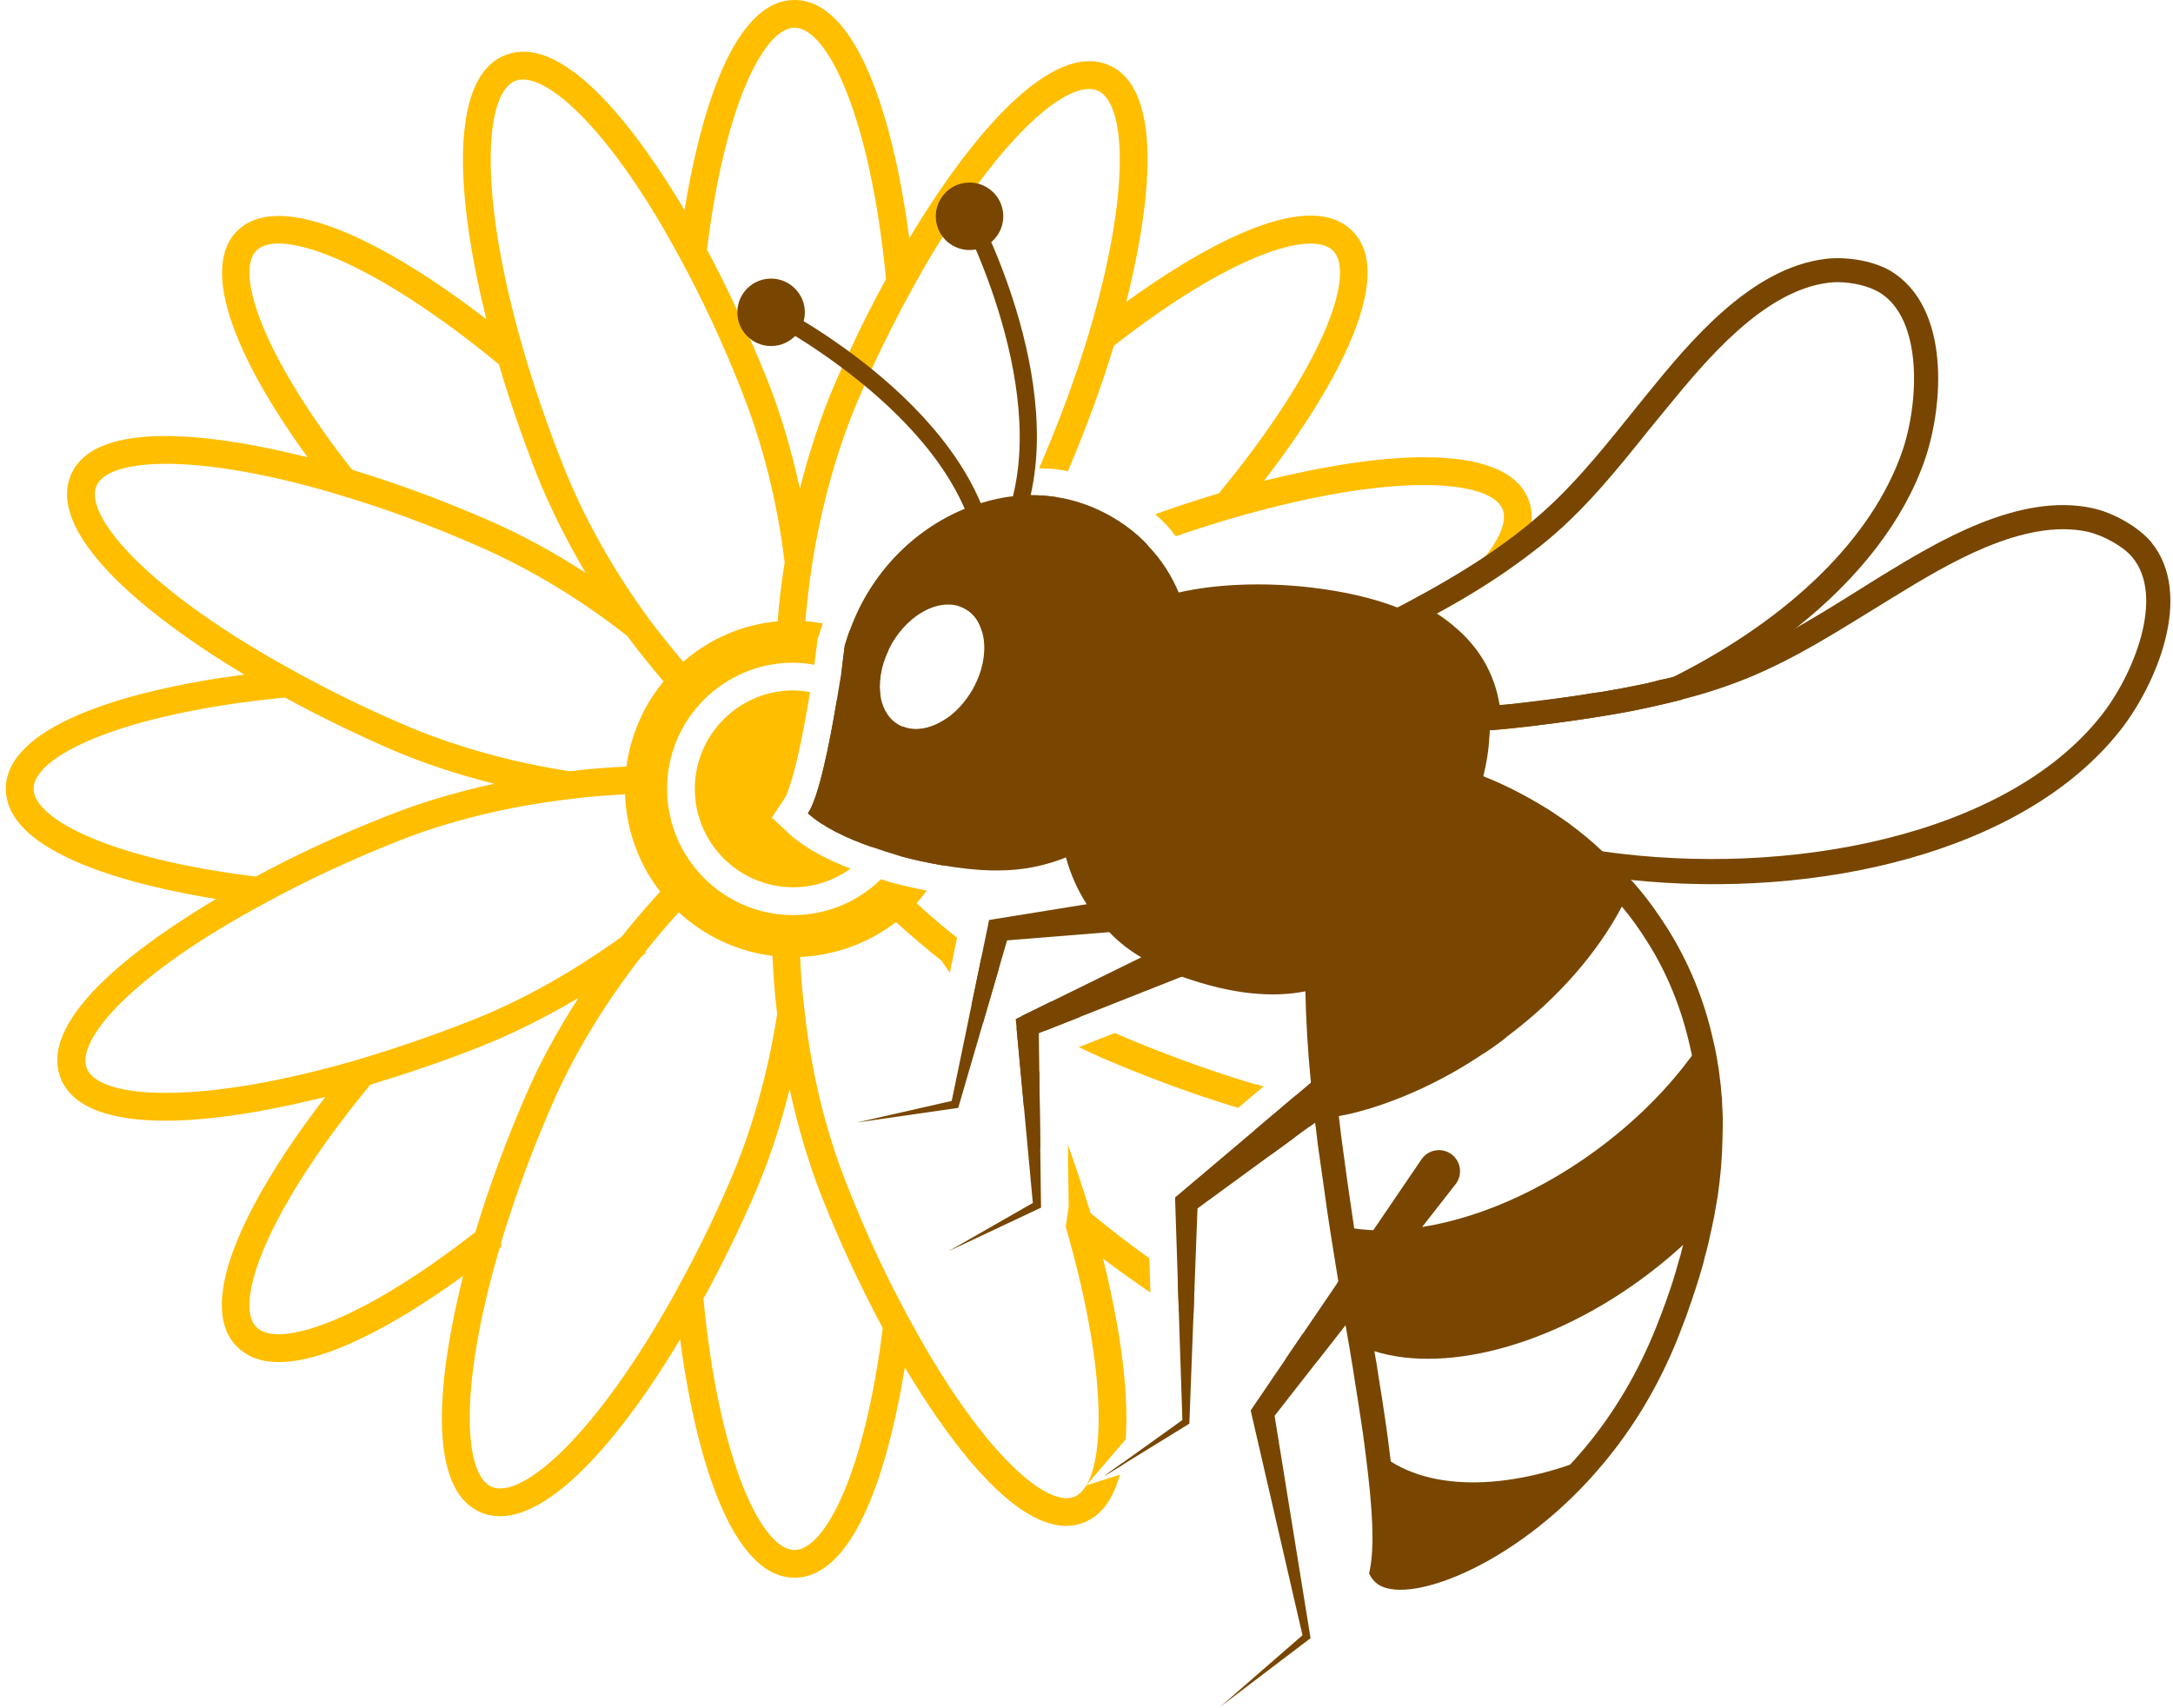 <svg width="257" height="202" viewBox="0 0 257 202" fill="none" xmlns="http://www.w3.org/2000/svg">
<path d="M176.115 83.548C176.051 83.513 176.014 83.513 175.951 83.477C175.427 83.313 174.905 83.121 174.343 82.957C170.28 81.713 165.989 80.824 162.514 80.233C165.039 78.761 167.364 77.254 169.462 75.744C169.889 75.446 170.28 75.154 170.672 74.863C170.839 74.727 171 74.628 171.162 74.5C171.397 74.336 171.624 74.136 171.851 73.974C171.261 73.482 170.607 72.992 169.917 72.566C173.295 70.73 176.211 68.93 178.801 67.089C180.21 65.162 181 63.355 181.127 61.719C181.228 60.765 181.099 59.884 180.767 59.058C179.456 55.751 175.293 54.079 168.344 54.079C163.166 54.079 156.609 55.097 149.499 56.867C158.379 45.329 165.1 32.483 159.956 27.333C154.418 21.756 140.847 30.186 133.211 35.692C135.505 26.545 138.289 10.811 131.145 7.703C124.459 4.815 114.984 15.734 107.544 28.188C105.645 13.762 101.285 0 93.975 0C86.175 0 82.471 15.535 80.962 24.846C76.147 16.744 67.035 3.635 59.757 6.524C52.971 9.177 53.988 23.631 57.527 37.757C45.985 28.872 33.175 22.187 28.025 27.337C23.927 31.434 27.076 41.265 36.383 54.081C27.244 51.784 11.51 49.002 8.394 56.144C5.514 62.865 16.425 72.305 28.88 79.78C14.461 81.651 0.691 86.004 0.691 93.28C0.691 101.112 16.261 104.818 25.537 106.325C17.443 111.148 4.297 120.252 7.181 127.536C8.622 131.136 13.345 132.544 19.569 132.544C25.079 132.544 31.796 131.398 38.482 129.727C29.569 141.265 22.884 154.116 28.025 159.259C29.305 160.539 31.01 161.094 32.975 161.094C39.534 161.094 48.905 155.161 54.773 150.902C52.479 160.049 49.69 175.747 56.839 178.855C57.59 179.189 58.343 179.317 59.165 179.317C65.588 179.317 73.818 169.487 80.436 158.405C82.339 172.831 86.695 186.594 93.972 186.594C101.771 186.566 105.478 171.158 107.017 161.72C111.377 169.026 119.276 180.463 126.09 180.463C126.815 180.463 127.534 180.335 128.223 180.044C130.346 179.211 131.68 177.171 132.449 174.404L128.48 175.671L133.133 170.23C133.552 164.327 132.373 156.538 130.452 148.841C132.304 150.257 134.178 151.586 136.057 152.868L135.928 148.813C133.724 147.242 131.415 145.47 128.978 143.465C128.145 140.719 127.239 138.024 126.297 135.363L126.39 142.405L126.397 142.725L126.041 145.081C131.497 163.923 130.636 175.589 127.044 177.031C123.701 178.339 115.933 171.555 107.54 155.985C104.788 150.971 102.33 145.628 100.167 140.122C97.674 133.863 96.003 127.014 95.185 119.801C94.888 117.503 94.726 115.312 94.629 113.179C98.889 112.987 102.824 111.479 105.968 109.053C107.639 110.555 109.409 112.098 111.377 113.641C111.714 114.103 112.007 114.587 112.333 115.057L113.19 110.909C111.483 109.543 109.875 108.185 108.392 106.819C108.833 106.357 109.217 105.837 109.609 105.325C108.183 105.047 106.821 104.749 105.504 104.393C105.058 104.264 104.639 104.115 104.201 103.981C101.512 106.607 97.853 108.228 93.806 108.228C85.579 108.228 78.894 101.512 78.894 93.284C78.894 85.061 85.579 78.375 93.806 78.375C94.667 78.375 95.499 78.482 96.317 78.618L96.332 78.496C96.465 77.38 96.575 76.469 96.659 75.871L96.701 75.586L96.794 75.308L96.962 74.775C97.076 74.412 97.197 74.064 97.314 73.743C96.636 73.622 95.952 73.508 95.248 73.458C95.447 71.325 95.675 69.098 96.038 66.8C97.184 59.559 99.086 52.801 101.743 46.706C101.907 46.343 102.071 45.952 102.234 45.597C102.526 44.936 102.789 44.317 103.083 43.656C104.622 40.349 106.23 37.17 107.902 34.125C109.115 31.926 110.292 29.893 111.507 27.993C112.916 25.667 114.36 23.569 115.7 21.698C121.962 13.213 127.238 9.607 129.829 10.723C133.137 12.16 133.826 22.453 128.777 39.432C127.247 44.539 125.266 49.896 122.898 55.373C123.77 55.408 124.644 55.436 125.426 55.565C125.719 55.607 126.002 55.678 126.295 55.736C128.451 50.657 130.288 45.678 131.73 40.906C145.398 30.193 155.1 27.113 157.656 29.638C160.377 32.39 156.54 43.337 144.153 58.346C141.688 59.079 139.163 59.919 136.631 60.815C137.206 61.32 137.726 61.818 138.16 62.31C138.488 62.651 138.744 63.064 139.049 63.426C150.173 59.586 160.787 57.366 168.341 57.366C173.588 57.366 176.998 58.412 177.717 60.247C178.175 61.363 177.685 63.262 175.682 65.789C174.309 67.523 172.211 69.558 169.159 71.883C168.669 72.247 168.177 72.638 167.687 72.964C167.26 73.292 166.833 73.618 166.375 73.918C162.542 76.572 158.05 79.195 153.071 81.685C152.609 81.912 152.186 82.139 151.725 82.339C148.988 83.669 146.078 84.942 143.098 86.173C142.828 87.12 142.511 88.059 142.139 88.991C141.943 89.475 141.725 89.902 141.52 90.349C141.691 90.286 141.854 90.235 142.025 90.172C145.958 88.635 149.756 86.963 153.332 85.158C154.871 84.441 156.38 83.686 157.86 82.903C157.923 82.903 158.02 82.931 158.115 82.931C159.622 83.131 161.066 83.323 162.447 83.585C167.297 84.375 171.359 85.393 174.603 86.501C175.129 86.665 175.656 86.865 176.146 87.064C176.178 86.837 176.178 86.602 176.178 86.375H176.21C178.08 86.239 179.78 86.049 181.356 85.849C179.785 84.957 178.017 84.202 176.115 83.548ZM30.328 29.631C33.044 26.907 44.027 30.739 59.008 43.095C60.221 47.228 61.725 51.588 63.463 56.075C65.04 60.008 67.002 63.914 69.264 67.747C65.561 65.351 61.725 63.251 57.827 61.551C52.417 59.191 47.174 57.255 42.225 55.747L41.603 55.52C30.916 41.852 27.801 32.15 30.328 29.631ZM11.413 57.458C12.822 54.242 22.686 53.489 38.947 58.177L40.125 58.54C45.272 60.04 50.813 62.075 56.513 64.572C62.612 67.225 68.545 70.795 74.149 75.183L74.213 75.254C75.621 77.153 77.066 78.925 78.474 80.596C76.149 83.414 74.604 86.855 74.082 90.662C71.917 90.755 69.691 90.925 67.363 91.217C60.219 90.101 53.496 88.203 47.401 85.549C43.045 83.678 38.813 81.58 34.815 79.382C17.545 69.94 9.87 61.028 11.413 57.458ZM3.973 93.278C3.973 89.416 14.396 84.366 33.698 82.495C37.667 84.659 41.828 86.691 46.09 88.562C49.96 90.234 54.12 91.607 58.449 92.688C54.093 93.642 49.896 94.851 45.963 96.429C40.293 98.656 35.016 101.08 30.261 103.67C13.021 101.572 3.973 96.848 3.973 93.278ZM10.269 126.354C8.925 122.976 15.738 115.172 31.345 106.815C36.128 104.197 41.439 101.708 47.142 99.446C53.338 97.012 60.188 95.348 67.494 94.495C69.728 94.197 71.854 94.068 73.92 93.94C74.084 98.257 75.592 102.261 78.081 105.442C76.577 107.113 75.033 108.848 73.525 110.784C67.661 115.01 61.63 118.388 55.598 120.749C51.34 122.421 46.882 123.958 42.393 125.301C23.443 130.841 11.676 129.952 10.269 126.354ZM30.328 156.961C27.604 154.245 31.442 143.262 43.8 128.281C48.223 126.936 52.613 125.464 56.778 123.792C60.679 122.255 64.578 120.285 68.414 118.023C65.984 121.793 63.886 125.592 62.219 129.468C59.824 134.972 57.827 140.415 56.219 145.72C42.551 156.406 32.88 159.494 30.328 156.961ZM97.093 141.298C99.252 146.774 101.712 152.046 104.401 157.06C102.267 174.273 97.551 183.286 93.977 183.314C90.111 183.314 85.029 172.829 83.194 153.589C85.324 149.719 87.359 145.558 89.257 141.197C90.929 137.327 92.309 133.167 93.386 128.806C94.337 133.139 95.553 137.329 97.093 141.298ZM80.274 107.894C83.261 110.646 87.096 112.517 91.357 113.044C91.456 115.243 91.62 117.533 91.913 119.929C90.8 127.072 88.9 133.785 86.244 139.889C84.346 144.313 82.248 148.539 80.084 152.445L79.885 152.836C70.482 169.842 61.693 177.383 58.155 175.846C54.875 174.437 54.186 164.308 59.073 147.658L59.273 147.458V146.938C60.845 141.689 62.843 136.248 65.233 130.778C67.823 124.774 71.397 118.879 75.825 113.173L76.346 112.746V112.519C77.656 110.848 78.966 109.338 80.274 107.894ZM91.978 73.482C87.715 73.874 83.852 75.61 80.8 78.269C79.423 76.626 78.047 74.926 76.671 73.091C72.377 67.188 68.971 61.063 66.541 54.895C64.738 50.308 63.199 45.855 61.986 41.686C56.444 22.708 57.333 10.973 60.94 9.564C64.283 8.221 72.115 15.041 80.472 30.613C83.125 35.493 85.618 40.835 87.813 46.475C90.275 52.734 91.946 59.457 92.799 66.534C92.403 68.958 92.142 71.257 91.978 73.482ZM100.467 41.588C100.139 42.214 99.876 42.832 99.582 43.494C99.288 44.112 99.023 44.739 98.732 45.393C97.061 49.291 95.718 53.423 94.6 57.784C93.651 53.452 92.438 49.263 90.897 45.294C90.176 43.494 89.457 41.759 88.667 40.017V39.987C88.212 38.934 87.75 37.853 87.223 36.836V36.801C86.077 34.283 84.864 31.857 83.615 29.532C85.713 12.319 90.401 3.278 93.975 3.278C97.842 3.278 102.923 13.697 104.79 33.003C103.284 35.755 101.812 38.644 100.467 41.588Z" fill="#FFBE00"/>
<path d="M82.176 93.293C82.176 99.716 87.397 104.936 93.82 104.936C96.344 104.936 98.674 104.104 100.584 102.732C98.184 101.801 95.385 100.463 93.356 98.627L91.286 96.699L92.847 94.344C92.894 94.273 94.053 92.437 95.724 82.329L95.802 81.852C95.156 81.738 94.496 81.652 93.818 81.652C87.397 81.654 82.176 86.875 82.176 93.293Z" fill="#FFBE00"/>
<path d="M131.833 122.172L127.59 123.843C128.443 124.255 129.304 124.661 130.165 125.038C135.539 127.363 140.976 129.37 146.354 131.006C146.368 131.028 146.382 131.041 146.396 131.056L149.434 128.489C148.89 128.339 148.388 128.218 147.829 128.054C142.541 126.454 137.156 124.462 131.833 122.172Z" fill="#FFBE00"/>
<path d="M115.834 66.835C114.369 50.041 90.988 37.957 90.746 37.828L91.65 36.051C92.656 36.563 116.261 48.762 117.822 66.665L115.834 66.835Z" fill="#784600"/>
<path d="M176.181 86.362C176.181 86.59 176.181 86.824 176.149 87.052C176.082 88.652 175.821 90.26 175.428 91.803C175.329 92.258 175.165 92.72 175.068 93.176H175.033C174.904 93.638 174.74 94.095 174.575 94.522C174.316 95.276 174.016 96.029 173.69 96.72C173.298 97.637 172.872 98.52 172.445 99.309C172.085 99.935 171.755 100.553 171.427 101.081C171.165 101.472 170.937 101.871 170.71 102.197C170.119 103.078 169.497 104.06 168.839 105.105C167.759 106.876 166.514 108.784 165.006 110.582C164.317 111.407 163.562 112.225 162.713 112.98C161.174 114.389 159.37 115.568 157.24 116.388C157.141 116.416 157.076 116.451 156.977 116.487C156.681 116.615 156.387 116.714 156.059 116.779C155.96 116.843 155.895 116.843 155.796 116.878C155.341 117.012 154.877 117.141 154.387 117.241C150.586 117.996 145.831 117.66 139.769 115.506C139.706 115.506 139.606 115.471 139.538 115.436C137.835 114.817 136.328 114.092 134.951 113.209C133.511 112.356 132.23 111.338 131.185 110.23C130.132 109.205 129.251 108.096 128.528 106.95C127.416 105.208 126.594 103.343 126.07 101.409C125.578 99.737 125.28 98.001 125.154 96.23C125.055 94.622 125.055 93.016 125.217 91.408C126.035 82.069 130.921 73.255 136.035 71.122C137.017 70.695 138.161 70.367 139.406 70.077C143.766 69.059 149.535 68.832 155.108 69.486C159.206 69.976 162.549 70.794 165.269 71.847C166.151 72.203 166.941 72.566 167.695 72.956C168.811 73.546 169.793 74.172 170.675 74.862C173.854 77.316 175.398 80.332 175.952 83.476C175.952 83.511 175.952 83.547 175.952 83.547C176.114 84.491 176.181 85.445 176.181 86.362Z" fill="#784600"/>
<path d="M156.715 130.25C156.715 130.272 156.715 130.293 156.715 130.308L156.75 130.25H156.715Z" fill="#784600"/>
<path d="M162.918 171.672C163.689 177.731 164.036 182.69 163.427 185.841C164.917 188.315 178.072 184.816 188.563 172.134C178.221 176.459 168.312 176.451 162.918 171.672Z" fill="#784600"/>
<path d="M197.168 157.564C197.406 156.96 197.641 156.362 197.861 155.772C197.975 155.473 198.077 155.173 198.182 154.883C197.863 155.764 197.535 156.653 197.168 157.564Z" fill="#784600"/>
<path d="M192.54 105.804V105.832C192.309 106.295 192.078 106.749 191.819 107.213C188.967 112.619 184.28 118.097 178.116 122.684C177.854 122.912 177.625 123.076 177.362 123.268C176.743 123.73 176.085 124.186 175.431 124.613C170.907 127.665 166.152 129.862 161.663 131.207C161.632 131.207 161.632 131.207 161.632 131.207C160.519 131.535 159.401 131.826 158.356 131.99C157.864 132.124 157.402 132.225 156.943 132.288C157.01 132.778 157.076 133.27 157.139 133.76C157.174 134.25 157.238 134.712 157.303 135.232C157.24 134.742 157.174 134.222 157.111 133.725C157.044 133.235 156.977 132.778 156.912 132.288C156.876 132.124 156.876 131.925 156.848 131.761C156.813 131.271 156.75 130.814 156.714 130.317L156.781 130.253L157.568 130.19L157.504 129.309L156.615 129.402C156.522 128.548 156.455 127.73 156.388 126.912C156.06 123.469 155.865 120.091 155.797 116.884C155.77 116.03 155.77 115.177 155.77 114.359C155.797 112.46 155.865 110.59 156.029 108.825C156.159 107.083 156.356 105.411 156.615 103.839C157.046 101.413 157.633 99.186 158.423 97.181L160.849 93.056L162.289 90.594V90.566C165.8 90.402 170.32 91.284 175.04 93.184C177.27 94.073 179.533 95.219 181.761 96.598C181.858 96.626 181.953 96.697 182.054 96.762C182.907 97.282 183.792 97.872 184.642 98.498C185.396 99.054 186.149 99.642 186.904 100.269C188.247 101.349 189.529 102.531 190.709 103.803C191.359 104.461 191.95 105.108 192.54 105.804Z" fill="#784600"/>
<path d="M194.132 151.276C196.636 149.448 198.902 147.484 200.926 145.429C200.588 146.979 200.167 148.572 199.701 150.188C199.772 149.925 199.886 149.662 199.955 149.397C200.065 149.049 200.158 148.686 200.257 148.324C200.555 147.206 200.819 146.09 201.052 145.002C201.194 144.368 201.302 143.742 201.416 143.146C201.459 142.911 201.494 142.704 201.533 142.462C201.593 142.043 201.671 141.629 201.729 141.225C202.062 138.97 202.254 136.822 202.297 134.716C202.319 133.883 202.319 133.052 202.312 132.234C202.291 131.444 202.249 130.684 202.226 129.922C202.191 129.743 202.176 129.574 202.176 129.417C202.129 128.854 202.077 128.314 201.995 127.781C201.913 126.935 201.792 126.074 201.628 125.234C201.507 124.565 201.38 123.911 201.222 123.277C200.773 123.961 200.283 124.643 199.763 125.305L199.748 125.32C196.882 129.147 193.148 132.838 188.68 136.11C180.984 141.722 172.683 144.894 165.563 145.421C163.094 145.628 160.78 145.479 158.691 145.022C159.209 148.38 159.748 151.667 160.285 154.861C160.536 156.355 160.769 157.784 161.009 159.228C169.117 162.758 182.361 159.89 194.132 151.276Z" fill="#784600"/>
<path d="M162.05 165.7C162.391 167.777 162.684 169.769 162.92 171.668C162.618 169.363 162.24 166.866 161.832 164.293C161.905 164.753 161.987 165.238 162.05 165.7Z" fill="#784600"/>
<path d="M176.217 86.363C178.088 86.227 179.787 86.037 181.363 85.838C179.66 86.037 177.954 86.201 176.217 86.363ZM174.678 85.055C174.646 84.557 174.579 84.103 174.482 83.674C170.744 83.901 166.615 83.972 162.454 83.575C161.01 83.411 159.535 83.212 158.122 82.921C158.027 82.921 157.93 82.893 157.867 82.893C156.387 83.676 154.88 84.431 153.339 85.148C154.914 87.673 157.045 90.035 159.699 92.169C160.058 92.46 160.453 92.752 160.846 93.05L162.287 90.589V90.561C161.895 90.298 161.5 89.998 161.143 89.672C159.602 88.427 158.29 87.084 157.177 85.647C163.11 86.829 169.269 86.857 174.611 86.493C174.678 86.493 174.745 86.493 174.81 86.465L174.678 85.055ZM176.217 86.363C178.088 86.227 179.787 86.037 181.363 85.838C179.66 86.037 177.954 86.201 176.217 86.363ZM174.482 83.674C170.744 83.901 166.615 83.972 162.454 83.575C161.01 83.411 159.535 83.212 158.122 82.921C158.027 82.921 157.93 82.893 157.867 82.893C156.387 83.676 154.88 84.431 153.339 85.148C154.914 87.673 157.045 90.035 159.699 92.169C160.058 92.46 160.453 92.752 160.846 93.05C161.21 93.341 161.601 93.606 161.992 93.868L163.11 91.97C163.502 91.97 163.928 91.97 164.355 92.033C163.632 91.571 162.946 91.087 162.289 90.589V90.561C161.897 90.298 161.502 89.998 161.145 89.672C159.604 88.427 158.292 87.084 157.179 85.647C163.112 86.829 169.27 86.857 174.613 86.493C174.68 86.493 174.745 86.493 174.81 86.465L174.68 85.057C174.646 84.557 174.577 84.103 174.482 83.674ZM254.389 64.072C252.917 62.337 250.029 60.666 247.54 60.111C238.791 58.176 229.02 64.137 222.565 68.076L219.577 69.939C217.188 71.447 214.825 72.891 212.468 74.236C209.584 75.844 206.667 77.288 203.52 78.369C201.717 78.988 199.881 79.543 198.014 80.005C197.983 80.041 197.983 80.041 197.947 80.041C197.392 80.205 196.835 80.333 196.276 80.432C195.23 80.725 194.178 80.957 193.132 81.151C192.311 81.315 191.489 81.477 190.671 81.613C189.821 81.777 188.999 81.906 188.181 82.005C187.164 82.204 186.147 82.331 185.165 82.467C183.788 82.659 182.413 82.858 181.067 83.022C179.56 83.214 177.888 83.378 176.116 83.549H175.952C175.498 83.577 175.002 83.642 174.48 83.678C170.743 83.905 166.613 83.976 162.453 83.579C161.008 83.415 159.533 83.216 158.12 82.925C158.025 82.925 157.928 82.897 157.865 82.897C156.68 82.662 155.504 82.372 154.355 82.044L153.078 81.68L151.012 81.054L151.733 82.334L152.715 84.106C152.914 84.47 153.11 84.796 153.337 85.152C154.912 87.677 157.043 90.039 159.697 92.173C160.056 92.463 160.451 92.756 160.844 93.054C161.208 93.345 161.599 93.609 161.99 93.872C162.876 94.498 163.794 95.089 164.78 95.642C167.137 97.016 169.727 98.231 172.447 99.313C173.17 99.576 173.892 99.84 174.611 100.103C176.254 100.658 177.922 101.184 179.625 101.64C182.414 102.395 185.331 102.984 188.31 103.448C189.1 103.576 189.888 103.703 190.706 103.804C191.425 103.904 192.147 103.968 192.87 104.066C214.827 106.364 239.246 100.923 250.718 86.434C254.915 81.149 259.603 70.402 254.389 64.072ZM248.492 84.656C237.247 98.883 211.52 103.833 189.525 100.688C188.64 100.552 187.755 100.425 186.899 100.262C185.854 100.098 184.801 99.863 183.788 99.635C183.624 99.635 183.458 99.6 183.294 99.537C181.757 99.211 180.214 98.817 178.742 98.391C177.005 97.901 175.298 97.345 173.692 96.719C171.003 95.702 168.482 94.521 166.189 93.177C165.562 92.814 164.944 92.43 164.353 92.031C163.63 91.569 162.944 91.087 162.287 90.589V90.561C161.895 90.298 161.5 89.998 161.143 89.672C159.602 88.427 158.29 87.084 157.177 85.647C163.11 86.829 169.269 86.857 174.611 86.493C174.678 86.493 174.745 86.493 174.81 86.465L176.187 86.363H176.219C178.09 86.227 179.787 86.037 181.363 85.838H181.397C184.939 85.411 188.901 84.856 192.903 84.103C194.833 83.711 196.805 83.285 198.704 82.795C198.739 82.795 198.739 82.795 198.771 82.795L198.903 82.731C200.77 82.269 202.605 81.714 204.441 81.052C210.504 78.926 215.882 75.584 221.09 72.368L224.077 70.532C230.136 66.826 239.283 61.228 246.923 62.892C248.786 63.319 251.147 64.635 252.192 65.907C256.096 70.601 252.291 79.877 248.492 84.656ZM174.678 85.055C174.646 84.557 174.579 84.103 174.482 83.674C170.744 83.901 166.615 83.972 162.454 83.575C161.01 83.411 159.535 83.212 158.122 82.921C158.027 82.921 157.93 82.893 157.867 82.893C156.387 83.676 154.88 84.431 153.339 85.148C154.914 87.673 157.045 90.035 159.699 92.169C160.058 92.46 160.453 92.752 160.846 93.05L162.287 90.589V90.561C161.895 90.298 161.5 89.998 161.143 89.672C159.602 88.427 158.29 87.084 157.177 85.647C163.11 86.829 169.269 86.857 174.611 86.493C174.678 86.493 174.745 86.493 174.81 86.465L174.678 85.055ZM176.217 86.363C178.088 86.227 179.787 86.037 181.363 85.838C179.66 86.037 177.954 86.201 176.217 86.363ZM174.678 85.055C174.646 84.557 174.579 84.103 174.482 83.674C170.744 83.901 166.615 83.972 162.454 83.575C161.01 83.411 159.535 83.212 158.122 82.921C158.027 82.921 157.93 82.893 157.867 82.893C156.387 83.676 154.88 84.431 153.339 85.148C154.914 87.673 157.045 90.035 159.699 92.169C160.058 92.46 160.453 92.752 160.846 93.05L162.287 90.589V90.561C161.895 90.298 161.5 89.998 161.143 89.672C159.602 88.427 158.29 87.084 157.177 85.647C163.11 86.829 169.269 86.857 174.611 86.493C174.678 86.493 174.745 86.493 174.81 86.465L174.678 85.055ZM176.217 86.363C178.088 86.227 179.787 86.037 181.363 85.838C179.66 86.037 177.954 86.201 176.217 86.363Z" fill="#784600"/>
<path d="M223.576 32.024C221.283 30.716 218.104 30.352 215.94 30.615C207.056 31.66 199.78 40.509 194.993 46.377L192.798 49.094C189.095 53.689 185.553 58.077 181.13 61.72C180.902 61.912 180.64 62.146 180.375 62.338C178.935 63.52 177.36 64.636 175.687 65.78C172.935 67.615 169.855 69.423 166.283 71.321L165.265 71.847L163.758 72.629L166.311 73.874C166.346 73.874 166.346 73.91 166.378 73.91C167.527 74.465 168.576 75.055 169.461 75.745C172.05 77.644 173.654 80.042 174.342 82.958C174.409 83.185 174.442 83.412 174.476 83.675C174.573 84.102 174.64 84.557 174.671 85.056L174.804 86.465L176.181 86.364H176.212C177.949 86.2 179.656 86.038 181.359 85.839H181.39C184.933 85.412 188.894 84.857 192.897 84.104C194.827 83.713 196.798 83.286 198.697 82.796C198.733 82.796 198.733 82.796 198.764 82.796L198.896 82.732L199.06 82.662C204.075 80.144 208.599 77.32 212.465 74.239C219.906 68.336 225.151 61.558 227.64 54.408C229.839 48.048 230.758 36.349 223.576 32.024ZM224.953 53.456C221.415 63.585 211.845 73.03 198.013 80.008C197.982 80.044 197.982 80.044 197.946 80.044C197.946 80.072 197.915 80.072 197.915 80.072C197.356 80.206 196.834 80.334 196.275 80.435C195.229 80.728 194.177 80.96 193.131 81.154C192.31 81.318 191.488 81.48 190.67 81.616C189.82 81.78 188.998 81.909 188.18 82.008C187.163 82.172 186.146 82.334 185.164 82.47C183.787 82.662 182.412 82.826 181.066 82.99C179.822 83.153 178.605 83.288 177.36 83.381C176.741 79.619 174.906 76.468 171.854 73.977C171.263 73.485 170.609 72.995 169.92 72.568C173.298 70.733 176.214 68.933 178.804 67.092C179.986 66.274 181.102 65.42 182.182 64.574C187.197 60.605 191.158 55.654 194.993 50.868L197.192 48.186C201.716 42.675 208.534 34.388 216.268 33.434C216.596 33.399 216.958 33.371 217.317 33.371C219.056 33.371 220.988 33.826 222.233 34.552C227.478 37.692 226.951 47.722 224.953 53.456Z" fill="#784600"/>
<path d="M95.175 36.592C95.36 38.783 93.739 40.725 91.543 40.91C89.349 41.102 87.414 39.488 87.222 37.282C87.031 35.09 88.652 33.149 90.85 32.964C93.042 32.774 94.976 34.403 95.175 36.592Z" fill="#784600"/>
<path d="M139.406 70.072C138.557 68.073 137.379 66.202 135.803 64.566C135.016 63.677 134.064 62.859 133.019 62.105C132.529 61.741 132.001 61.415 131.442 61.087C129.376 59.906 127.181 59.123 124.952 58.79C123.935 58.626 122.921 58.562 121.904 58.562C121.74 58.562 121.61 58.562 121.446 58.598C120.89 58.598 120.333 58.626 119.806 58.697C118.494 58.825 117.218 59.123 115.973 59.515C115.351 59.679 114.728 59.906 114.106 60.169C108.173 62.595 102.995 67.672 100.506 74.557C100.271 75.148 100.107 75.739 99.911 76.329C99.814 77.019 99.684 78.129 99.516 79.51C99.352 80.52 99.16 81.644 98.961 82.853C98.108 87.996 96.831 94.325 95.555 96.191C97.254 97.733 100.008 99.114 103.159 100.187C104.204 100.551 105.32 100.912 106.435 101.24C108.138 101.702 109.845 102.058 111.516 102.349C113.642 102.712 115.641 102.912 117.317 102.947H118.039C120.956 102.947 123.644 102.384 126.07 101.404C128.196 100.523 130.132 99.341 131.839 97.897C132.786 97.107 133.675 96.261 134.493 95.307C135.409 94.255 136.265 93.111 136.982 91.929C137.835 90.586 138.525 89.177 139.116 87.733C141.408 82.001 141.702 75.513 139.406 70.072ZM114.987 81.608C114.138 83.052 113.053 84.234 111.876 85.016C110.173 86.162 108.302 86.559 106.792 85.933C106.761 85.933 106.761 85.933 106.761 85.933C106.601 85.87 106.435 85.804 106.271 85.706C105.158 85.079 104.467 83.936 104.173 82.555C103.848 80.855 104.141 78.821 105.093 76.857C105.222 76.594 105.352 76.359 105.484 76.102C107.484 72.688 110.858 70.853 113.45 71.706C113.709 71.77 113.974 71.906 114.205 72.034C115.187 72.59 115.809 73.514 116.139 74.66C116.726 76.624 116.366 79.212 114.987 81.608Z" fill="#784600"/>
<path d="M119.626 64.669C119.548 64.81 119.416 64.916 119.261 64.959C119.105 65.004 118.937 64.982 118.797 64.902L118.19 64.548C117.864 64.358 117.746 63.944 117.925 63.612C125.766 48.965 113.898 26.206 113.777 25.979L115.542 25.047C116.058 26.012 128.091 49.104 119.626 64.669Z" fill="#784600"/>
<path d="M118.117 27.588C117.006 29.486 114.567 30.14 112.661 29.032C110.759 27.929 110.108 25.482 111.217 23.576C112.327 21.67 114.767 21.023 116.673 22.132C118.579 23.242 119.224 25.681 118.117 27.588Z" fill="#784600"/>
<path d="M162.286 90.587L160.845 93.049C161.209 93.34 161.6 93.604 161.991 93.867L163.109 91.968C163.501 91.968 163.927 91.968 164.354 92.031C163.629 91.569 162.944 91.085 162.286 90.587ZM160.156 145.257C160.124 145.093 160.124 144.965 160.093 144.803C159.601 141.559 159.139 138.279 158.712 135.037L158.583 134.02L158.356 132.121V131.987C158.289 131.56 158.257 131.169 158.22 130.778L156.847 131.76L155.531 132.741L155.63 133.431L155.861 135.395C156.092 136.938 156.288 138.482 156.519 140.018C157.501 141.689 158.418 143.396 159.204 145.097V145.133C159.694 146.178 160.154 147.231 160.516 148.284L160.614 148.149C160.482 147.199 160.32 146.247 160.156 145.257ZM156.713 130.314C157.206 130.45 157.698 130.548 158.188 130.612C157.993 128.94 157.829 127.332 157.696 125.789C157.402 122.318 157.27 119.203 157.238 116.387C157.139 116.415 157.074 116.45 156.975 116.486C156.679 116.614 156.385 116.713 156.057 116.778C155.958 116.842 155.893 116.842 155.794 116.877C155.861 120.086 156.057 123.464 156.385 126.906C156.452 127.724 156.519 128.542 156.612 129.395L157.501 129.302L157.564 130.183L156.778 130.246L156.713 130.314ZM160.156 145.257C160.124 145.093 160.124 144.965 160.093 144.803C159.601 141.559 159.139 138.279 158.712 135.037L158.583 134.02L158.356 132.121V131.987C158.289 131.56 158.257 131.169 158.22 130.778L156.847 131.76L155.531 132.741L155.63 133.431L155.861 135.395C156.092 136.938 156.288 138.482 156.519 140.018C157.501 141.689 158.418 143.396 159.204 145.097V145.133C159.694 146.178 160.154 147.231 160.516 148.284L160.614 148.149C160.482 147.199 160.32 146.247 160.156 145.257ZM156.385 126.906C156.452 127.724 156.521 128.542 156.614 129.395L157.501 129.302L157.564 130.183L156.778 130.246L156.713 130.31C157.206 130.446 157.698 130.545 158.188 130.608C157.993 128.937 157.829 127.329 157.696 125.786C157.402 122.314 157.27 119.199 157.238 116.383C157.206 115.694 157.206 115.003 157.206 114.349C157.206 112.677 157.27 111.105 157.402 109.632C156.944 109.37 156.521 109.107 156.025 108.814C155.861 110.579 155.794 112.45 155.766 114.349C155.766 115.167 155.766 116.02 155.794 116.873C155.863 120.084 156.057 123.464 156.385 126.906ZM203.652 129.887L203.588 129.304C203.553 128.707 203.49 128.122 203.424 127.66C203.326 126.742 203.19 125.853 203.026 124.971C202.897 124.282 202.767 123.598 202.603 122.972C201.554 118.221 199.718 113.797 197.229 109.828C196.081 108.028 194.9 106.357 193.623 104.885C193.396 104.622 193.165 104.322 192.869 104.059C191.851 102.85 190.705 101.734 189.526 100.688C188.281 99.507 187.001 98.454 185.624 97.437C184.739 96.818 183.82 96.192 182.904 95.602C182.872 95.574 182.84 95.574 182.805 95.538C180.414 94.066 177.921 92.786 175.432 91.804C170.777 89.933 166.124 88.951 162.219 89.115L161.436 89.151L161.142 89.671L159.698 92.168L157.111 96.656C156.258 98.782 155.6 101.244 155.177 103.996C154.946 105.276 154.778 106.621 154.65 108.028C154.486 109.992 154.387 112.09 154.355 114.352C154.355 115.269 154.355 116.251 154.387 117.24C154.454 120.484 154.65 124.055 155.041 128.051C155.108 128.705 155.177 129.332 155.241 129.986C155.304 130.811 155.405 131.629 155.503 132.447L155.531 132.741L155.63 133.429L155.861 135.393C156.092 136.936 156.288 138.481 156.519 140.016C156.746 141.758 157.011 143.523 157.27 145.23C157.601 147.356 157.955 149.491 158.287 151.554C158.483 152.735 158.682 153.914 158.874 155.096L159.137 156.704L159.629 159.557L159.992 161.748C160.219 163.164 160.419 164.537 160.646 165.916C160.974 167.979 161.272 169.978 161.499 171.849C162.385 178.699 162.549 182.925 162.025 185.576L161.926 186.102L162.189 186.564C162.416 186.92 162.744 187.246 163.139 187.481C167.104 189.771 179.986 184.721 189.653 173.055C193.325 168.666 196.31 163.615 198.505 158.075L199.191 156.275C199.39 155.813 199.554 155.357 199.681 154.93C200.307 153.195 200.862 151.453 201.324 149.852C201.421 149.489 201.52 149.163 201.617 148.701C201.945 147.555 202.208 146.411 202.435 145.293C202.536 144.831 202.634 144.346 202.733 143.884L203.16 141.423C203.488 139.097 203.683 136.899 203.715 134.737C203.75 133.884 203.75 133.038 203.75 132.184L203.652 129.887ZM198.835 148.11C198.768 148.408 198.699 148.673 198.572 149.027C198.146 150.635 197.62 152.306 196.996 154.013C196.832 154.44 196.7 154.831 196.538 155.258L195.848 157.03C193.75 162.272 190.933 167.058 187.458 171.221C186.867 171.911 186.28 172.6 185.689 173.22C177.068 182.595 167.561 185.675 164.973 185.157C165.332 182.397 165.168 178.499 164.483 172.829C164.416 172.402 164.384 171.94 164.315 171.486C164.088 169.587 163.791 167.588 163.465 165.454C163.234 164.111 163.039 162.73 162.808 161.293L162.549 159.814V159.786L161.727 154.87L161.699 154.636C161.632 154.308 161.598 153.982 161.531 153.654C161.272 152.081 161.008 150.475 160.745 148.867C160.709 148.639 160.681 148.377 160.616 148.149C160.482 147.203 160.318 146.251 160.154 145.261C160.122 145.097 160.122 144.969 160.091 144.807C159.599 141.562 159.137 138.283 158.71 135.041L158.582 134.023L158.354 132.125V131.991C158.287 131.564 158.255 131.173 158.218 130.781C158.186 130.718 158.186 130.647 158.186 130.617C157.991 128.946 157.827 127.338 157.695 125.795C157.4 122.324 157.268 119.208 157.236 116.393C157.205 115.703 157.205 115.012 157.205 114.358C157.205 112.686 157.268 111.114 157.4 109.642C157.531 107.443 157.763 105.474 158.09 103.674C158.481 101.475 159.006 99.576 159.662 97.905L161.988 93.872L163.106 91.974C163.497 91.974 163.924 91.974 164.35 92.037C167.466 92.201 171.001 93.054 174.574 94.526C176.54 95.317 178.508 96.297 180.442 97.478C180.736 97.614 181.001 97.804 181.292 97.968C182.046 98.43 182.768 98.92 183.455 99.412C183.591 99.513 183.69 99.576 183.785 99.639C185.389 100.821 186.897 102.065 188.305 103.446C189.421 104.464 190.471 105.572 191.456 106.754C191.585 106.918 191.715 107.052 191.816 107.216C192.865 108.46 193.882 109.869 194.799 111.341C197.158 115.047 198.831 119.173 199.843 123.632C199.942 124.03 200.011 124.422 200.106 124.813C200.141 125.04 200.206 125.275 200.242 125.502C200.37 126.32 200.501 127.11 200.598 128.027C200.665 128.517 200.698 129.009 200.765 129.436C200.765 129.663 200.765 129.926 200.797 129.956L200.896 132.253C200.896 133.043 200.896 133.861 200.86 134.679C200.832 136.742 200.665 138.812 200.305 141.039L199.91 143.364C199.843 143.791 199.746 144.253 199.651 144.708C199.487 145.498 199.288 146.344 199.06 147.233C198.995 147.52 198.9 147.818 198.835 148.11ZM156.713 130.314C157.206 130.45 157.698 130.548 158.188 130.612C157.993 128.94 157.829 127.332 157.696 125.789C157.402 122.318 157.27 119.203 157.238 116.387C157.206 115.698 157.206 115.006 157.206 114.352C157.206 112.681 157.27 111.108 157.402 109.636C156.944 109.373 156.521 109.111 156.025 108.818C155.861 110.583 155.794 112.454 155.766 114.352C155.766 115.17 155.766 116.024 155.794 116.877C155.861 120.086 156.057 123.464 156.385 126.906C156.452 127.724 156.519 128.542 156.612 129.395L157.501 129.302L157.564 130.183L156.778 130.246L156.713 130.314ZM160.156 145.257C160.124 145.093 160.124 144.965 160.093 144.803C159.601 141.559 159.139 138.279 158.712 135.037L158.583 134.02L158.356 132.121V131.987C158.289 131.56 158.257 131.169 158.22 130.778L156.847 131.76L155.531 132.741L155.63 133.431L155.861 135.395C156.092 136.938 156.288 138.482 156.519 140.018C157.501 141.689 158.418 143.396 159.204 145.097V145.133C159.694 146.178 160.154 147.231 160.516 148.284L160.614 148.149C160.482 147.199 160.32 146.247 160.156 145.257ZM162.286 90.587L160.845 93.049C161.209 93.34 161.6 93.604 161.991 93.867L163.109 91.968C163.501 91.968 163.927 91.968 164.354 92.031C163.629 91.569 162.944 91.085 162.286 90.587ZM160.156 145.257C160.124 145.093 160.124 144.965 160.093 144.803C159.601 141.559 159.139 138.279 158.712 135.037L158.583 134.02L158.356 132.121V131.987C158.289 131.56 158.257 131.169 158.22 130.778L156.847 131.76L155.531 132.741L155.63 133.431L155.861 135.395C156.092 136.938 156.288 138.482 156.519 140.018C157.501 141.689 158.418 143.396 159.204 145.097V145.133C159.694 146.178 160.154 147.231 160.516 148.284L160.614 148.149C160.482 147.199 160.32 146.247 160.156 145.257ZM162.286 90.587L160.845 93.049C161.209 93.34 161.6 93.604 161.991 93.867L163.109 91.968C163.501 91.968 163.927 91.968 164.354 92.031C163.629 91.569 162.944 91.085 162.286 90.587Z" fill="#784600"/>
<path d="M98.955 82.894C98.102 88.03 96.829 94.334 95.555 96.189C97.254 97.732 100.008 99.106 103.144 100.186C104.581 98.252 105.464 95.876 105.464 93.286C105.464 88.721 102.794 84.801 98.955 82.894Z" fill="#784600"/>
<path d="M117.675 65.481C117.413 65.908 117.148 66.307 116.857 66.734C115.808 68.405 114.659 70.076 113.449 71.712C113.708 71.776 113.973 71.912 114.204 72.04C115.186 72.596 115.808 73.52 116.138 74.666C120.854 71.386 126.33 68.235 132.427 65.847C133.573 65.392 134.689 64.965 135.802 64.574C135.015 63.685 134.063 62.867 133.018 62.112C132.427 62.34 131.801 62.575 131.21 62.802C127.018 64.438 123.148 66.407 119.578 68.535C121.609 65.357 123.444 62.112 124.952 58.798C123.934 58.634 122.921 58.57 121.903 58.57C121.739 58.57 121.609 58.57 121.445 58.606C120.463 60.605 119.382 62.603 118.234 64.574C118.037 64.863 117.837 65.189 117.675 65.481Z" fill="#784600"/>
<path d="M182.902 95.606C182.574 95.933 182.212 96.267 181.758 96.595C181.363 96.887 180.936 97.178 180.446 97.476C179.924 97.802 179.361 98.102 178.743 98.395C177.561 98.986 176.186 99.576 174.61 100.102C173.628 100.458 172.579 100.791 171.431 101.084C167.76 102.136 163.305 103.018 158.095 103.674C157.605 103.737 157.113 103.802 156.616 103.838C156.161 103.901 155.669 103.966 155.179 104.002C154.879 104.037 154.588 104.065 154.29 104.102C150.424 101.969 146.263 99.941 141.903 98.043C140.561 97.467 139.19 96.94 137.798 96.435C137.524 96.776 137.269 97.132 136.976 97.46C136.486 98.028 135.895 98.52 135.348 99.045C137.14 99.664 138.901 100.318 140.589 101.05C142.751 102.002 144.785 102.984 146.848 104.002C146.848 104.002 146.848 103.966 146.884 104.002C146.915 103.966 146.915 103.966 146.947 104.002C147.733 104.365 148.518 104.756 149.272 105.148C150.616 105.837 151.898 106.528 153.142 107.218L154.223 107.801C154.355 107.872 154.518 107.965 154.65 108.036C155.14 108.298 155.6 108.563 156.027 108.826C156.521 109.118 156.944 109.381 157.404 109.644C159.338 110.79 161.11 111.898 162.714 112.987C169.27 117.44 173.501 121.5 175.432 124.616C176.086 124.189 176.743 123.734 177.362 123.27C177.625 123.078 177.852 122.914 178.117 122.687C175.596 118.746 170.712 114.522 165.008 110.589C163.109 109.308 161.142 108.036 159.111 106.819C162.453 106.392 165.761 105.809 168.841 105.112C172.91 104.201 176.609 103.049 179.624 101.641C181.036 100.987 182.25 100.295 183.295 99.543C183.362 99.515 183.431 99.479 183.459 99.414C183.886 99.123 184.281 98.788 184.64 98.497C185.004 98.134 185.361 97.808 185.626 97.445C184.735 96.822 183.818 96.196 182.902 95.606Z" fill="#784600"/>
<path d="M129.543 93.906C131.969 93.38 134.462 92.725 136.983 91.936C137.836 90.593 138.526 89.184 139.116 87.74C134.361 89.51 129.641 90.664 125.218 91.411C121.057 92.136 117.151 92.527 113.712 92.691C113.615 89.939 112.991 87.349 111.876 85.023C110.173 86.169 108.303 86.566 106.793 85.94C108.042 88.102 108.727 90.593 108.727 93.282C108.727 96.233 107.878 98.95 106.434 101.247C108.137 101.71 109.843 102.065 111.515 102.356C112.532 100.394 113.218 98.231 113.546 95.969C115.707 95.87 118.07 95.706 120.559 95.413C122.099 95.641 123.643 95.905 125.151 96.231C127.441 96.694 129.675 97.249 131.836 97.903C132.783 97.113 133.672 96.267 134.49 95.313C132.885 94.787 131.214 94.333 129.543 93.906Z" fill="#784600"/>
<path d="M105.096 76.86C103.684 75.908 102.145 75.118 100.509 74.562C100.274 75.153 100.11 75.744 99.915 76.335C99.818 77.024 99.687 78.135 99.519 79.515C101.258 80.233 102.834 81.25 104.174 82.56C103.852 80.859 104.142 78.824 105.096 76.86Z" fill="#784600"/>
<path d="M147.346 108.942L118.25 111.283L119.377 110.288L113.42 130.717L113.327 131.03L113.046 131.066L101.348 132.752L112.874 130.134L112.502 130.482L116.808 109.648L116.972 108.808L117.928 108.652L146.742 103.993C148.1 103.773 149.388 104.698 149.606 106.063C149.826 107.414 148.902 108.702 147.54 108.924C147.48 108.927 147.409 108.935 147.346 108.942Z" fill="#784600"/>
<path d="M116.092 113.125L114.91 118.844C115.359 119.555 115.814 120.303 116.237 121.042C116.237 121.05 116.237 121.05 116.241 121.05L118.126 114.577C117.446 114.092 116.768 113.609 116.092 113.125Z" fill="#784600"/>
<path d="M149.207 111.775L122.064 122.508L122.847 121.235L123.117 142.503L123.128 142.824L122.869 142.945L112.172 147.981L122.431 142.114L122.18 142.555L120.21 121.373L120.128 120.52L120.993 120.093L147.189 107.219C148.427 106.608 149.921 107.12 150.532 108.35C151.136 109.587 150.627 111.089 149.39 111.7C149.332 111.725 149.267 111.753 149.207 111.775Z" fill="#784600"/>
<path d="M127.736 120.253C126.59 119.706 125.446 119.115 124.304 118.461L120.985 120.089L120.801 120.183C120.808 120.19 120.812 120.19 120.818 120.19C121.472 120.589 122.124 120.98 122.778 121.336L122.841 121.235L122.845 121.37H122.849C123.143 121.534 123.439 121.698 123.702 121.862L127.764 120.253H127.736Z" fill="#784600"/>
<path d="M120.223 121.547L121.083 130.815C121.22 131.106 121.315 131.398 121.447 131.696C121.998 133.083 122.515 134.421 123.036 135.844L122.919 126.811C122.101 125.041 121.184 123.304 120.238 121.567L120.223 121.547Z" fill="#784600"/>
<path d="M167.737 123.836L141.149 143.268L141.654 142.231L140.672 168.149L140.664 168.377L140.487 168.483L130.539 174.608L140.031 167.808L139.846 168.142L138.993 142.216L138.978 141.618L139.505 141.176L164.649 119.915C165.702 119.019 167.275 119.161 168.171 120.213C169.06 121.259 168.924 122.839 167.873 123.728C167.83 123.765 167.78 123.8 167.737 123.836Z" fill="#784600"/>
<path d="M158.386 130.64C158.322 130.64 158.257 130.64 158.19 130.612C157.698 130.549 157.208 130.448 156.714 130.314C156.224 130.25 155.732 130.122 155.242 129.986C154.588 129.857 153.97 129.723 153.28 129.531L148.395 133.664C149.084 134.646 149.768 135.593 150.394 136.509L153.047 134.575C152.522 133.821 152.03 133.139 151.575 132.477C152.589 132.74 153.673 133.005 154.819 133.267C154.823 133.267 154.827 133.267 154.834 133.275L158.419 130.649C158.408 130.647 158.397 130.647 158.386 130.64Z" fill="#784600"/>
<path d="M139.285 151.105L139.419 155.067C139.999 155.423 140.547 155.743 141.13 156.069L141.268 152.371C140.621 151.981 139.967 151.56 139.285 151.105Z" fill="#784600"/>
<path d="M130.539 174.607L132.783 173.226C132.783 173.219 132.783 173.219 132.783 173.219C132.783 173.155 132.81 173.062 132.818 172.977L130.539 174.607Z" fill="#784600"/>
<path d="M172.147 140.059L150.417 167.864L150.644 166.818L154.954 193.471L154.997 193.749L154.798 193.898L144.316 201.856L154.254 193.214L154.101 193.641L148.037 167.331L147.92 166.811L148.269 166.291L168.12 137.113C168.892 135.975 170.442 135.684 171.584 136.452C172.727 137.227 173.021 138.785 172.246 139.923C172.214 139.966 172.182 140.016 172.147 140.059Z" fill="#784600"/>
<path d="M155.782 160.993L161.728 153.389C161.595 151.945 161.273 150.437 160.746 148.865C160.645 148.673 160.582 148.481 160.518 148.289L158.158 151.76V151.783C158.713 154.308 158.553 156.08 157.666 156.961C156.976 157.65 155.767 157.913 154.124 157.721H154.101L152.066 160.708C153.112 160.928 154.129 161.057 155.04 161.057C155.301 161.057 155.558 161.057 155.782 160.993Z" fill="#784600"/>
</svg>
